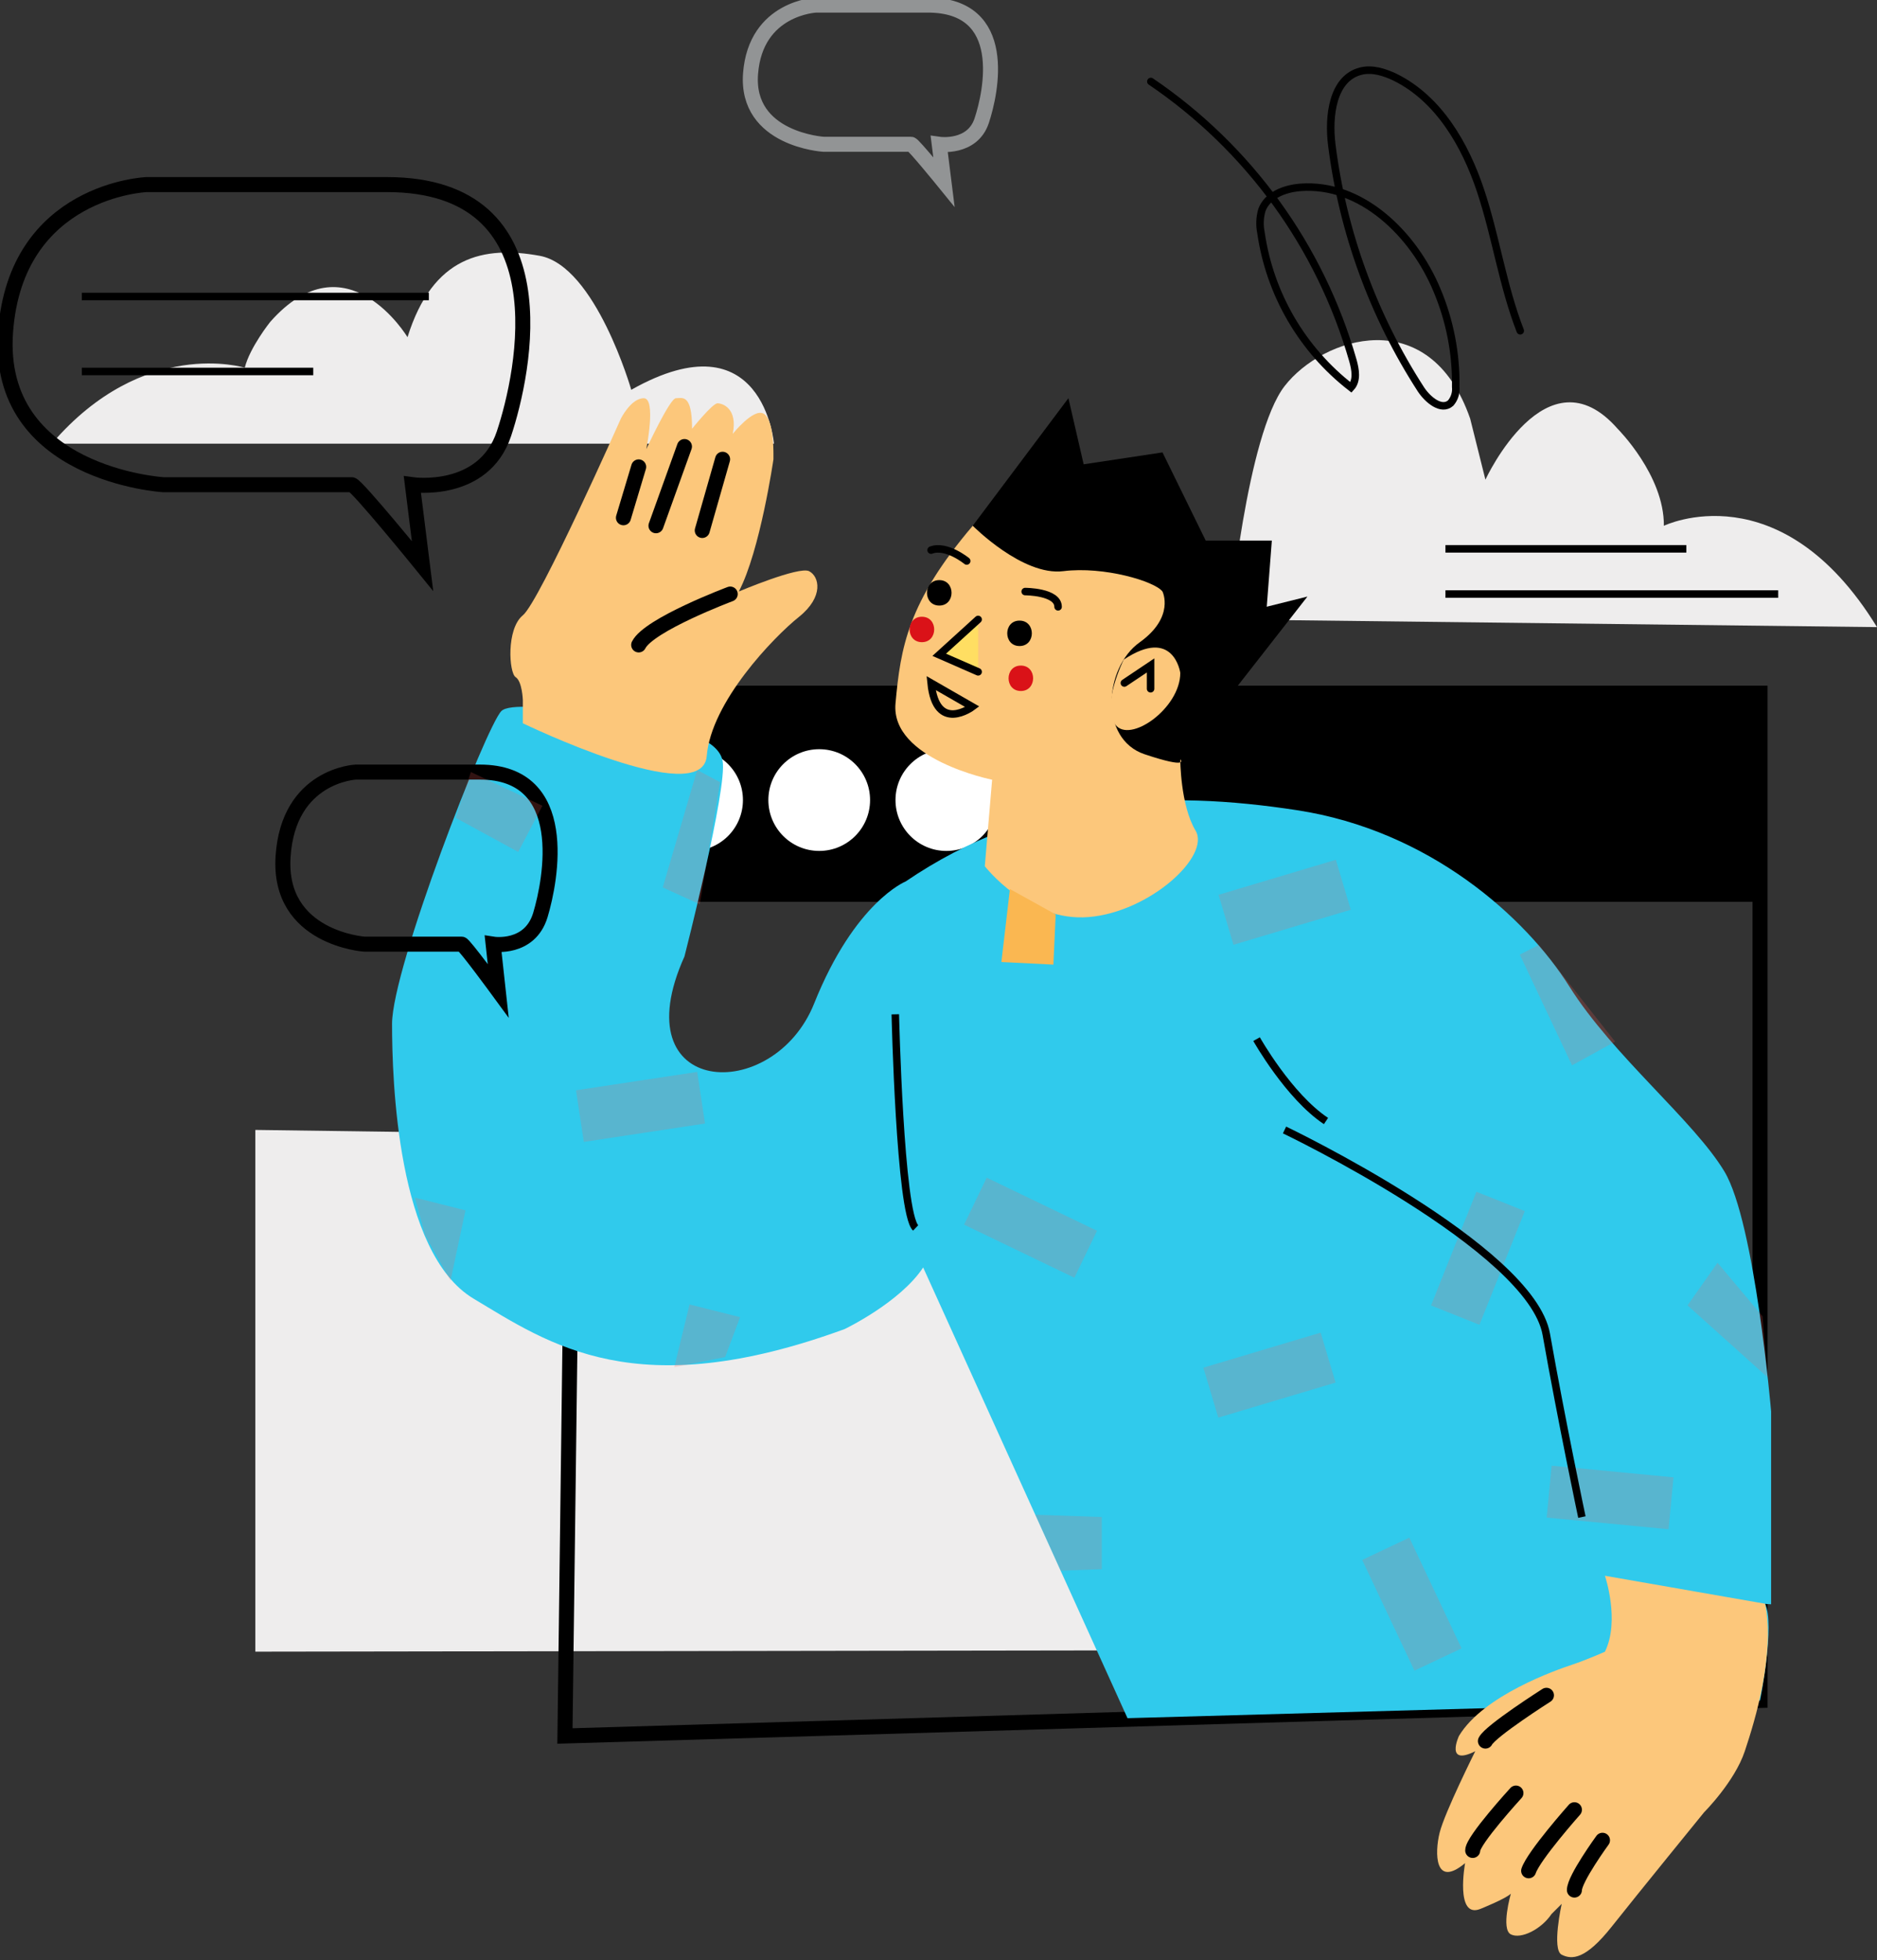 <svg width="250" height="261" viewBox="0 0 250 261" fill="none" xmlns="http://www.w3.org/2000/svg">
<rect x="0" y="0" width="250" height="261" fill="#333333" stroke="none"/>
<g clip-path="url(#clip0)">
<path d="M6.902 59.078H103.085C103.085 59.078 101.69 41.975 84.079 51.905C84.079 51.905 79.337 35.419 71.886 34.064C64.436 32.709 57.662 34.064 54.276 44.901C54.276 44.901 46.148 31.355 35.987 42.869C35.987 42.869 33.278 46.256 32.601 48.965C32.574 48.965 19.155 44.806 6.902 59.078Z" fill="#EEEDED"/>
<path d="M250 83.51L163.774 82.494C163.774 82.494 166.057 57.892 171.11 51.397C176.163 44.901 190.394 40.166 195.813 55.745L197.845 63.873C197.845 63.873 205.973 46.263 215.456 57.1C215.456 57.1 221.674 63.298 221.613 70.017C221.613 70.01 237.13 62.512 250 83.51Z" fill="#EEEDED"/>
<path d="M234.422 92.314H77.278V120.085H234.422V92.314Z" fill="black"/>
<path d="M34.009 150.465V219.94L228.325 219.655L189.716 152.592L34.009 150.465Z" fill="#EEEDED"/>
<path d="M126.046 113.313C129.787 113.313 132.819 110.28 132.819 106.539C132.819 102.798 129.787 99.766 126.046 99.766C122.305 99.766 119.272 102.798 119.272 106.539C119.272 110.28 122.305 113.313 126.046 113.313Z" fill="white"/>
<path d="M234.421 92.308H77.014L75.246 231.17L234.421 226.442V92.308Z" stroke="black" stroke-width="2" stroke-miterlimit="10"/>
<path d="M92.18 113.313C95.921 113.313 98.953 110.28 98.953 106.539C98.953 102.798 95.921 99.766 92.18 99.766C88.439 99.766 85.406 102.798 85.406 106.539C85.406 110.28 88.439 113.313 92.18 113.313Z" fill="white"/>
<path d="M87.777 96.718C87.777 96.718 68.812 92.654 66.78 94.686C64.748 96.718 52.217 128.891 52.217 136.342C52.217 143.793 52.894 166.822 63.054 172.919C73.214 179.015 84.729 187.143 112.5 176.983C112.5 176.983 119.877 173.447 122.958 168.78L150.174 228.799L234.422 226.449C234.422 226.449 236.454 216.289 235.099 213.579L235.898 213.633V187.962C235.898 187.962 233.745 162.779 229.68 156.005C225.616 149.232 214.826 140.589 209.022 131.357C203.217 122.125 190.395 110.603 172.784 107.894C155.173 105.184 137.562 105.862 120.628 117.377C120.628 117.377 113.855 120.086 108.436 133.633C103.017 147.18 82.697 146.17 91.164 127.367C91.164 127.367 96.921 104.9 96.244 101.317C95.567 97.734 87.777 96.718 87.777 96.718Z" fill="#30CAEC"/>
<path d="M51.538 24.581H19.521C19.521 24.581 2.093 25.258 0.738 44.224C-0.617 63.189 21.735 64.544 21.735 64.544H46.858C47.474 64.544 56.28 75.381 56.28 75.381L54.925 64.544C54.925 64.544 64.408 65.898 67.117 57.77C69.827 49.642 75.245 24.581 51.538 24.581Z" stroke="black" stroke-width="2" stroke-miterlimit="10"/>
<path d="M123.56 0.677H108.706C108.706 0.677 100.646 0.996 99.968 9.794C99.291 18.593 109.708 19.216 109.708 19.216H121.359C121.643 19.216 125.727 24.242 125.727 24.242L125.098 19.216C125.098 19.216 129.5 19.846 130.753 16.073C132.006 12.3 134.553 0.677 123.56 0.677Z" stroke="#929495" stroke-width="2" stroke-miterlimit="10"/>
<path d="M63.914 102.814H47.394C47.394 102.814 38.399 103.2 37.701 114.078C37.004 124.956 48.539 125.728 48.539 125.728H61.496C61.815 125.728 66.36 131.94 66.36 131.94L65.682 125.728C65.682 125.728 70.573 126.501 71.975 121.841C73.377 117.18 76.147 102.814 63.914 102.814Z" stroke="black" stroke-width="2" stroke-miterlimit="10"/>
<path d="M10.898 39.482H57.12" stroke="black" stroke-miterlimit="10"/>
<path d="M10.898 49.466H41.724" stroke="black" stroke-miterlimit="10"/>
<path d="M142.303 53.023L128.079 71.988L146.367 84.18V104.521L157.205 101.114L174.138 79.439L168.72 80.793L169.397 71.988H160.591L154.834 60.243L144.335 61.828L142.303 53.023Z" fill="black"/>
<path d="M145.012 122.118C136.883 122.795 131.167 115.344 131.167 115.344L132.142 103.829C132.142 103.829 118.595 101.12 119.273 93.669C119.95 86.219 120.891 80.224 129.561 70.01C129.561 70.01 136.206 76.736 141.625 76.058C147.044 75.381 153.817 77.413 154.833 78.768C154.833 78.768 156.526 82.154 151.785 85.541C147.044 88.928 146.366 98.411 152.462 100.443C158.558 102.475 157.204 101.12 157.204 101.12C157.204 101.12 157.204 107.216 159.236 110.603C161.268 113.99 153.14 121.44 145.012 122.118Z" fill="#FCC77B"/>
<path d="M157.204 89.606C157.204 89.606 156.35 83.374 149.665 87.844C149.665 87.844 146.658 93.853 148.541 96.474C150.424 99.095 157.204 94.347 157.204 89.606Z" fill="#FCC77B"/>
<path d="M153.248 91.719V88.61L149.753 90.953" stroke="black" stroke-miterlimit="10" stroke-linecap="round"/>
<path d="M69.638 96.311V93.229C69.638 93.229 69.556 90.73 68.676 90.168C67.795 89.606 67.409 83.753 69.638 81.938C71.866 80.123 82.697 55.738 82.697 55.738C82.697 55.738 84.051 53.029 85.745 53.029C87.438 53.029 86.083 59.803 86.083 59.803C86.083 59.803 89.219 53.029 90.025 53.029C90.832 53.029 92.179 52.352 92.179 57.093C92.179 57.093 94.889 53.706 95.566 53.706C96.243 53.706 98.275 54.384 97.598 57.77C97.598 57.77 100.308 54.384 101.662 55.061C103.017 55.738 103.017 59.803 103.017 60.48V61.157C103.017 61.157 101.249 73.349 98.404 78.768C98.404 78.768 106.404 75.381 107.758 76.059C109.113 76.736 109.79 79.445 106.404 82.155C103.017 84.864 94.726 93.473 94.13 100.68C93.534 107.887 69.638 96.311 69.638 96.311Z" fill="#FCC77B"/>
<path d="M96.243 61.157L93.534 70.64" stroke="black" stroke-width="2" stroke-miterlimit="10" stroke-linecap="round"/>
<path d="M91.163 59.464L87.37 70.01" stroke="black" stroke-width="2" stroke-miterlimit="10" stroke-linecap="round"/>
<path d="M85.067 62.173L83.035 68.947" stroke="black" stroke-width="2" stroke-miterlimit="10" stroke-linecap="round"/>
<path d="M97.26 79.106C97.26 79.106 86.422 83.171 85.067 85.88" stroke="black" stroke-width="2" stroke-miterlimit="10" stroke-linecap="round"/>
<path d="M213.763 209.834C213.763 209.834 215.795 215.828 213.763 219.947C213.763 219.947 211.392 221.01 209.36 221.687C207.328 222.365 197.567 225.752 194.316 231.17C194.316 231.17 192.426 235.234 196.49 233.202C196.49 233.202 192.426 241.33 191.749 244.04C191.072 246.749 191.072 251.491 195.136 248.104C195.136 248.104 193.781 255.555 197.168 254.2C197.168 254.2 200.554 252.845 201.232 252.168C201.232 252.168 199.877 256.909 201.232 257.587C202.586 258.264 205.296 256.909 206.65 254.877L208.005 253.523C208.005 253.523 206.65 259.619 208.005 260.296C209.36 260.973 211.168 260.973 214.663 256.564C218.158 252.154 226.971 241.33 226.971 241.33C226.971 241.33 231.035 237.266 232.389 233.202C233.744 229.138 236.454 220.333 235.099 213.559L213.763 209.834Z" fill="#FCC77B"/>
<path d="M205.973 225.751C205.973 225.751 198.522 230.493 197.845 231.847" stroke="black" stroke-width="2" stroke-miterlimit="10" stroke-linecap="round"/>
<path d="M201.909 238.77C201.909 238.77 196.151 245.055 196.151 246.41" stroke="black" stroke-width="2" stroke-miterlimit="10" stroke-linecap="round"/>
<path d="M209.698 240.992C209.698 240.992 204.279 247.088 203.602 249.12" stroke="black" stroke-width="2" stroke-miterlimit="10" stroke-linecap="round"/>
<path d="M213.437 245.056C213.437 245.056 209.698 250.19 209.698 251.687" stroke="black" stroke-width="2" stroke-miterlimit="10" stroke-linecap="round"/>
<path opacity="0.2" d="M175.9 177.458L160.278 182.124L162.265 188.776L177.887 184.11L175.9 177.458Z" fill="#FD625D"/>
<path opacity="0.2" d="M194.669 219.503L187.709 204.76L181.431 207.724L188.39 222.467L194.669 219.503Z" fill="#FD625D"/>
<path opacity="0.2" d="M222.895 196.728L206.665 195.176L206.004 202.087L222.234 203.639L222.895 196.728Z" fill="#FD625D"/>
<path opacity="0.2" d="M235.437 183.417L224.762 173.833L228.758 168.15L234.759 175.289L235.437 183.417Z" fill="#FD625D"/>
<path opacity="0.2" d="M209.38 141.862L202.424 127.117L204.957 125.836L215.117 138.706L209.38 141.862Z" fill="#FD625D"/>
<path opacity="0.2" d="M164.288 125.808L179.91 121.142L177.923 114.49L162.301 119.156L164.288 125.808Z" fill="#FD625D"/>
<path d="M133.375 128.106L134.513 118.386L140.609 121.772L140.304 128.451L133.375 128.106Z" fill="#FAB751"/>
<path opacity="0.2" d="M197.049 176.414L203.091 161.271L196.642 158.698L190.601 173.841L197.049 176.414Z" fill="#FD625D"/>
<path opacity="0.2" d="M146.109 163.893L131.418 156.823L128.407 163.079L143.098 170.149L146.109 163.893Z" fill="#FD625D"/>
<path opacity="0.2" d="M89.809 182.062L91.841 173.704L98.573 175.397L96.582 180.708L89.809 182.062Z" fill="#FD625D"/>
<path opacity="0.2" d="M56.618 164.445L55.264 159.48L61.996 161.173L60.005 170.541L56.618 164.445Z" fill="#FD625D"/>
<path opacity="0.2" d="M77.76 152.06L93.9 149.614L92.859 142.741L76.718 145.186L77.76 152.06Z" fill="#FD625D"/>
<path opacity="0.2" d="M62.716 102.807L72.246 107.298L69.022 113.448L60.684 108.903L62.716 102.807Z" fill="#FD625D"/>
<path opacity="0.2" d="M95.905 104.162L93.196 120.418L88.272 118.176L92.857 102.536L95.905 104.162Z" fill="#FD625D"/>
<path opacity="0.2" d="M146.746 208.953L141.287 209.156L137.9 201.706L146.746 202.01V208.953Z" fill="#FD625D"/>
<path d="M119.246 135.069C119.246 135.069 119.856 161.519 121.955 163.517" stroke="black" stroke-miterlimit="10"/>
<path d="M167.364 138.374C167.364 138.374 171.625 145.96 176.61 149.279" stroke="black" stroke-miterlimit="10"/>
<path d="M171.089 150.471C171.089 150.471 203.92 166.179 205.952 177.68C207.984 189.181 210.693 202.017 210.693 202.017" stroke="black" stroke-miterlimit="10"/>
<path d="M109.112 113.313C112.853 113.313 115.886 110.28 115.886 106.539C115.886 102.798 112.853 99.766 109.112 99.766C105.371 99.766 102.339 102.798 102.339 106.539C102.339 110.28 105.371 113.313 109.112 113.313Z" fill="white"/>
<path d="M135.794 86.029C137.975 86.029 137.981 82.643 135.794 82.643C133.606 82.643 133.613 86.029 135.794 86.029Z" fill="black"/>
<path d="M125.105 80.638C127.279 80.638 127.286 77.251 125.105 77.251C122.924 77.251 122.917 80.638 125.105 80.638Z" fill="black"/>
<path d="M135.969 92.017C138.144 92.017 138.15 88.63 135.969 88.63C133.788 88.63 133.782 92.017 135.969 92.017Z" fill="#DA1218"/>
<path d="M122.789 85.515C124.97 85.515 124.977 82.128 122.789 82.128C120.601 82.128 120.608 85.515 122.789 85.515Z" fill="#DA1218"/>
<path d="M130.279 82.487L125.098 87.194L130.279 89.463V82.487Z" fill="#FFDE62"/>
<path d="M130.279 82.487L125.098 87.194L130.279 89.463" stroke="black" stroke-miterlimit="10" stroke-linecap="round"/>
<path d="M124.015 90.96L129.508 94.116C129.508 94.116 124.692 97.733 124.015 90.96Z" stroke="black" stroke-miterlimit="10" stroke-linecap="round"/>
<path d="M128.756 74.704C128.756 74.704 126.047 72.483 124.015 73.255" stroke="black" stroke-miterlimit="10" stroke-linecap="round"/>
<path d="M136.545 78.775C136.545 78.775 140.927 78.775 140.927 80.807" stroke="black" stroke-miterlimit="10" stroke-linecap="round"/>
<path d="M202.484 44.048C200.141 38.019 199.24 31.517 197.194 25.38C195.149 19.243 191.613 13.147 185.808 10.282C184.386 9.605 182.747 9.083 181.209 9.483C177.49 10.451 176.901 15.464 177.382 19.284C178.843 30.902 182.907 42.041 189.269 51.871C190.17 53.226 191.979 54.756 193.212 53.679C193.467 53.384 193.658 53.039 193.775 52.666C193.891 52.293 193.93 51.9 193.889 51.512C193.96 47.096 193.111 42.713 191.396 38.642C188.28 31.137 181.284 24.323 173.183 24.953C171.09 25.116 168.78 26.01 168.069 27.981C167.788 28.955 167.746 29.982 167.947 30.975C169.122 39.143 173.423 46.535 179.942 51.593C180.789 50.665 180.532 49.216 180.193 48.003C175.855 32.848 166.33 19.698 153.282 10.851" stroke="black" stroke-miterlimit="10" stroke-linecap="round"/>
<path d="M192.521 73.085H224.607" stroke="black" stroke-miterlimit="10"/>
<path d="M192.521 79.106H236.84" stroke="black" stroke-miterlimit="10"/>
</g>
<defs>
<clipPath id="clip0">
<rect width="250" height="260.621" fill="white"/>
</clipPath>
</defs>
</svg>
